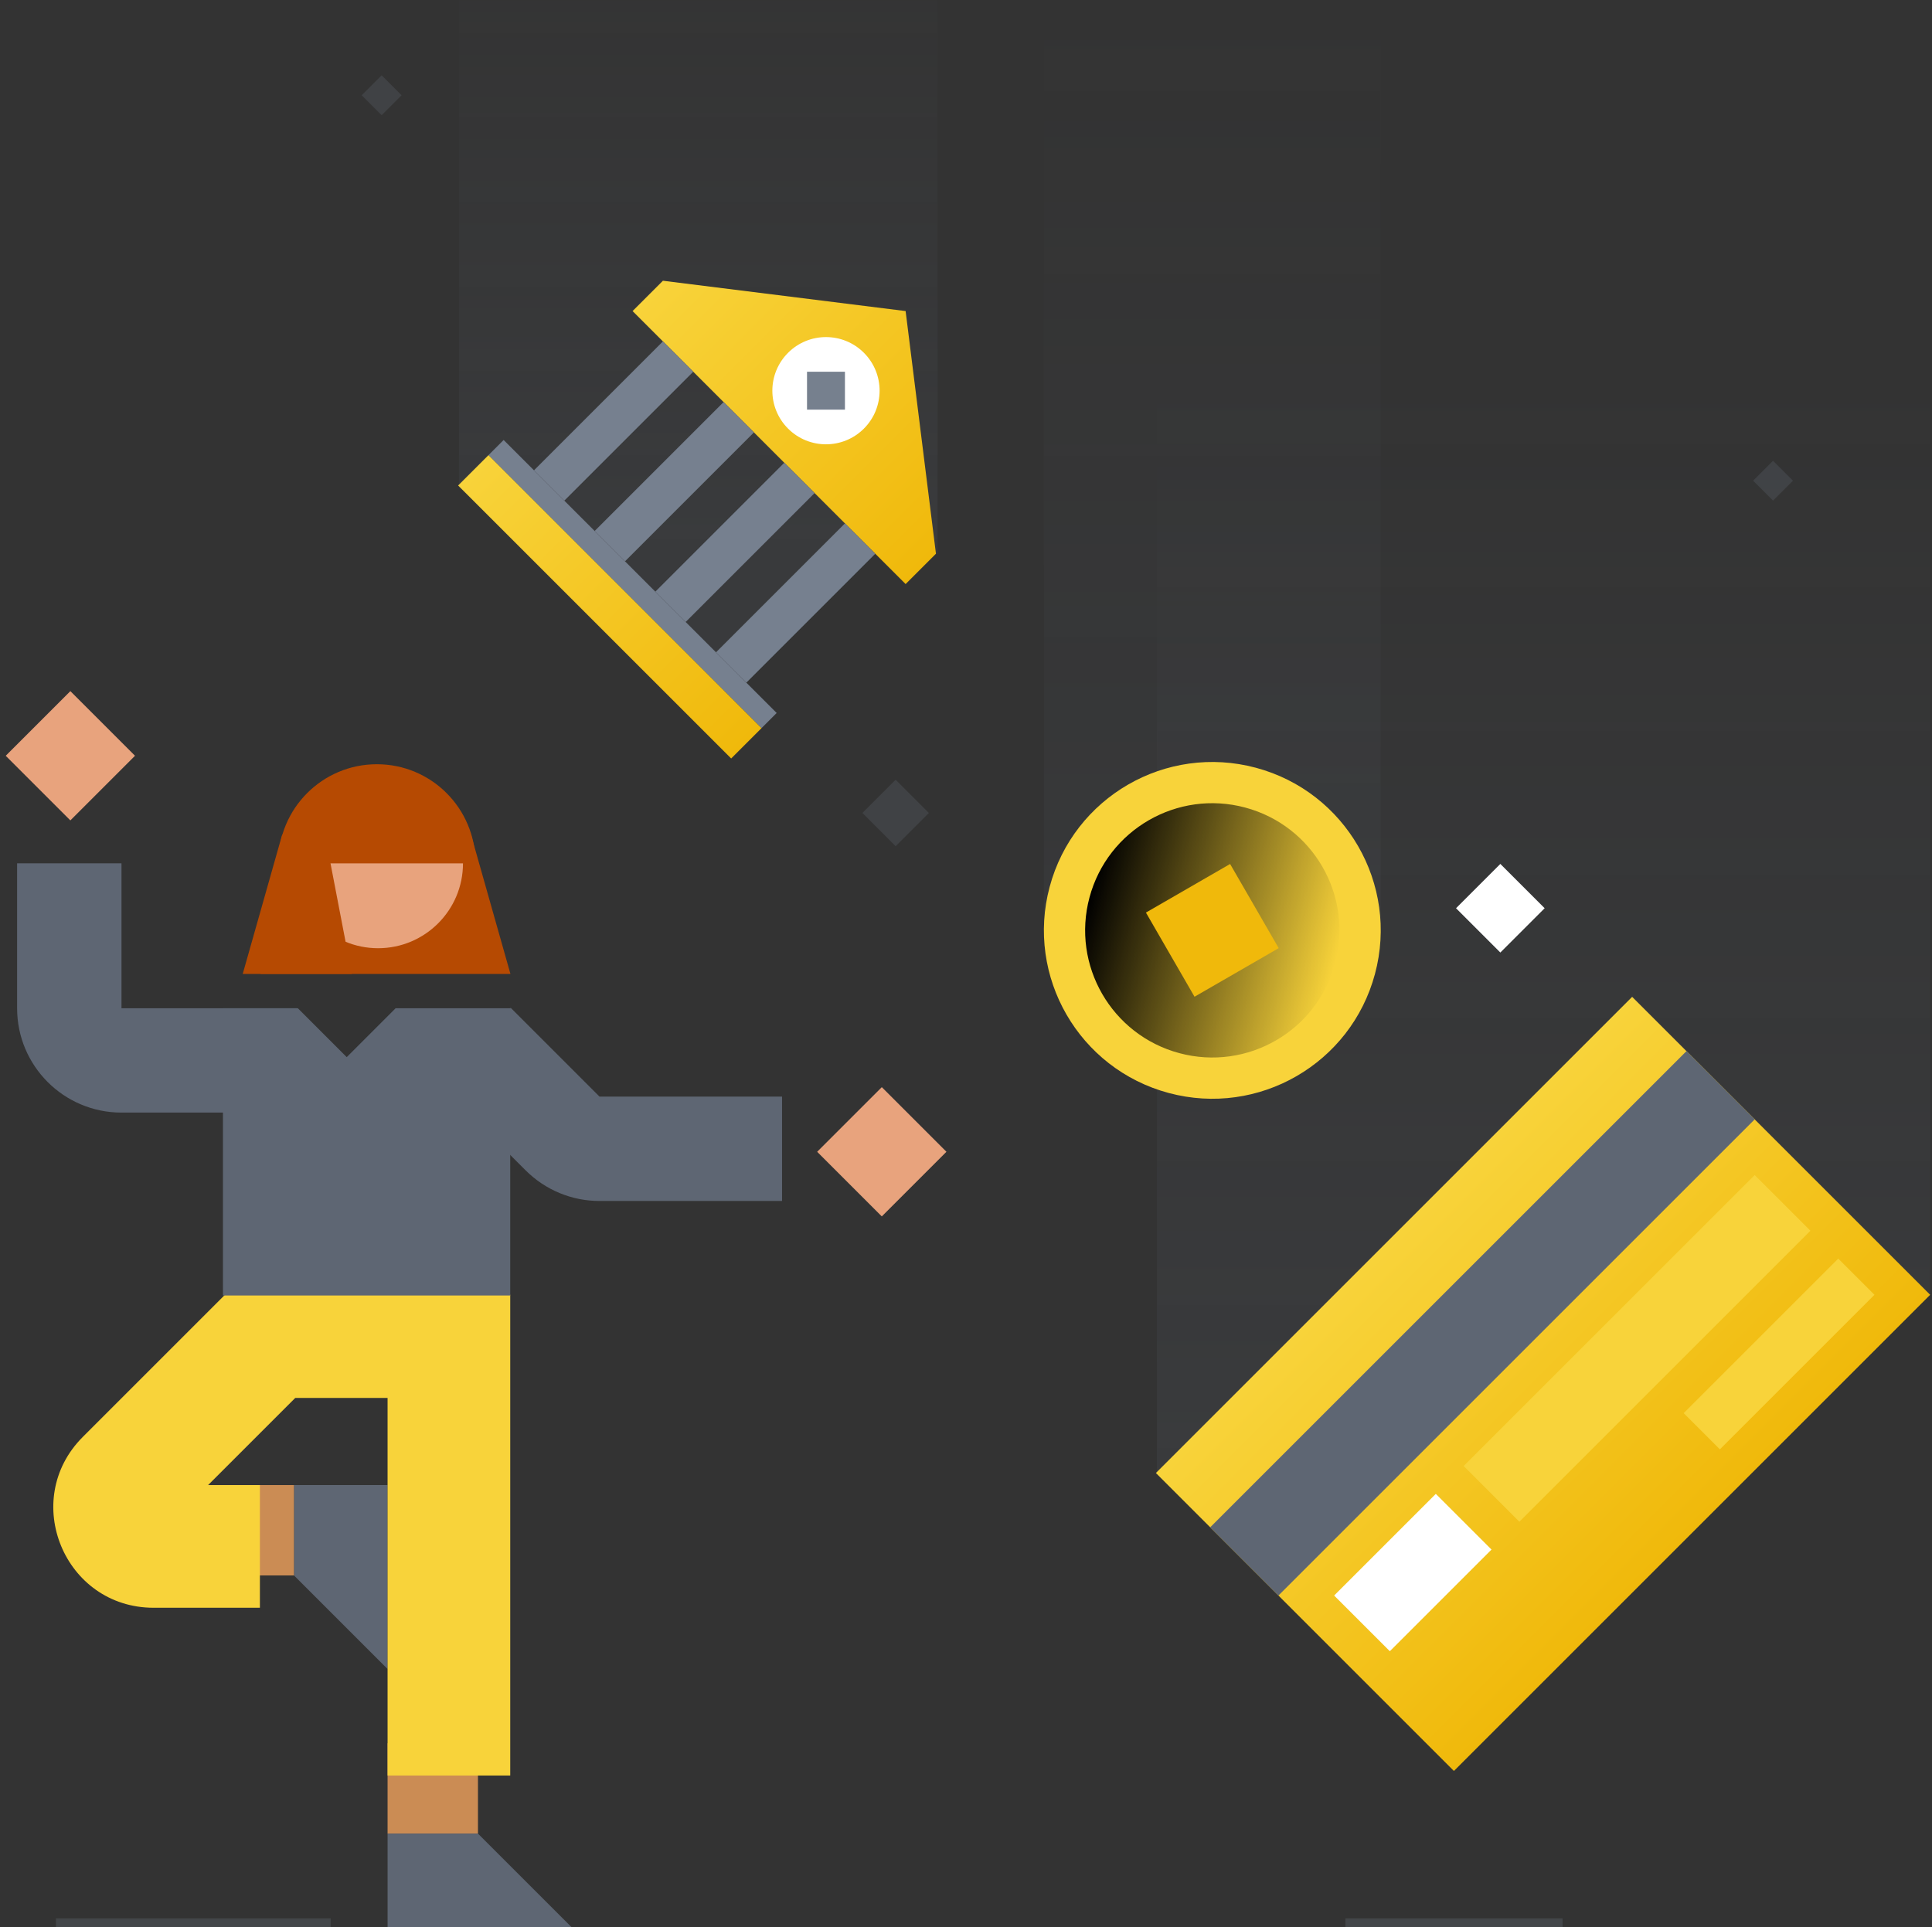 <svg width="436" height="435" viewBox="0 0 436 435" fill="none" xmlns="http://www.w3.org/2000/svg">
<rect x="0" y="0" width="436" height="435" fill="#333333" stroke="none"/>
<g clip-path="url(#clip0_4761_162372)">
<path opacity="0.15" d="M211.587 125L211.587 -21L103.587 -21L103.587 110L161.587 157.5L198.587 121.5L211.587 125Z" fill="url(#paint0_linear_4761_162372)"/>
<path opacity="0.15" d="M435.587 292L435.587 84L261.087 84L261.087 332.5L435.587 292Z" fill="url(#paint1_linear_4761_162372)"/>
<path opacity="0.1" d="M311.587 210L311.587 0L235.587 -3.32207e-06L235.587 210L311.587 210Z" fill="url(#paint2_linear_4761_162372)"/>
<path d="M107.862 413.875L107.862 393.478L87.465 393.478L87.465 413.875L107.862 413.875Z" fill="#CB8C54"/>
<path d="M66.34 335.201L66.34 355.598L87.465 376.723L87.465 335.201L66.34 335.201Z" fill="#5E6673"/>
<path d="M66.34 355.598L45.943 355.598L45.943 335.201L66.34 335.201L66.34 355.598Z" fill="#CB8C54"/>
<path d="M99.849 292.222H56.87V311.162H99.849V292.222Z" fill="#5E6673"/>
<path fill-rule="evenodd" clip-rule="evenodd" d="M46.955 335.213L58.652 335.213L58.652 362.895L34.665 362.895C14.539 362.895 4.459 338.561 18.691 324.33L55.169 287.851L95.114 287.851L95.114 315.533L66.635 315.533L46.955 335.213Z" fill="#F8D33A"/>
<path d="M65.813 188.357H106.283L115.194 219.833H58.782L65.813 188.357Z" fill="#B64A02"/>
<path d="M62.805 194.743C62.805 182.457 72.765 172.498 85.05 172.498C97.336 172.498 107.296 182.457 107.296 194.743L62.805 194.743Z" fill="#B64A02"/>
<path d="M104.483 194.87C104.483 205.45 95.906 214.027 85.325 214.027C74.745 214.027 66.167 205.45 66.167 194.87L104.483 194.87Z" fill="#E8A37D"/>
<path d="M74.56 194.734L63.687 188.357L54.775 219.833H79.383L74.56 194.734Z" fill="#B64A02"/>
<path fill-rule="evenodd" clip-rule="evenodd" d="M115.253 227.484L135.293 247.525L176.487 247.525V271.08L135.293 271.08C129.046 271.08 123.054 268.598 118.637 264.181L98.597 244.14L115.253 227.484Z" fill="#5E6673"/>
<path d="M87.465 413.875L107.862 413.875L128.987 435L87.465 435L87.465 413.875Z" fill="#5E6673"/>
<path fill-rule="evenodd" clip-rule="evenodd" d="M115.146 292.222H87.465V400.762H115.146V292.222Z" fill="#F8D33A"/>
<path fill-rule="evenodd" clip-rule="evenodd" d="M67.007 251.13L27.416 251.13C14.407 251.13 3.861 240.584 3.861 227.575L3.861 194.859L27.416 194.859L27.416 227.575L67.007 227.575L67.007 251.13Z" fill="#5E6673"/>
<path fill-rule="evenodd" clip-rule="evenodd" d="M67.216 227.578L78.246 238.609L89.276 227.578H115.147V292.415H50.31V227.578H67.216Z" fill="#5E6673"/>
<path d="M15.878 156L30.465 170.588L15.878 185.175L1.29 170.588L15.878 156Z" fill="#E8A37D"/>
<path d="M199 245.387L213.587 259.975L199 274.562L184.412 259.975L199 245.387Z" fill="#E8A37D"/>
<rect x="435.587" y="292.254" width="152" height="95.111" transform="rotate(135 435.587 292.254)" fill="url(#paint3_linear_4761_162372)"/>
<rect x="395.989" y="252.656" width="152" height="21.778" transform="rotate(135 395.989 252.656)" fill="#5E6673"/>
<rect x="336.592" y="349.765" width="32.444" height="17.778" transform="rotate(135 336.592 349.765)" fill="white"/>
<rect x="408.56" y="277.797" width="92.889" height="17.778" transform="rotate(135 408.56 277.797)" fill="#F8D33A"/>
<rect x="423.016" y="292.254" width="49.333" height="11.556" transform="rotate(135 423.016 292.254)" fill="#F8D33A"/>
<path d="M283.423 173.295C303.694 178.727 315.724 199.563 310.293 219.835C304.861 240.107 284.024 252.137 263.752 246.705C243.481 241.273 231.45 220.437 236.882 200.165C242.314 179.893 263.151 167.863 283.423 173.295Z" fill="#F8D33A"/>
<g style="mix-blend-mode:soft-light">
<path d="M281.013 182.278C296.321 186.38 305.405 202.115 301.304 217.423C297.202 232.731 281.467 241.815 266.159 237.713C250.851 233.612 241.767 217.877 245.868 202.569C249.97 187.261 265.705 178.176 281.013 182.278Z" fill="url(#paint4_linear_4761_162372)"/>
</g>
<path d="M269.573 224.979L258.605 205.982L277.602 195.014L288.57 214.011L269.573 224.979Z" fill="#F0B90B"/>
<path d="M204.373 70.213L149.601 63.367L142.754 70.213L204.373 131.832L211.219 124.985L204.373 70.213Z" fill="url(#paint5_linear_4761_162372)"/>
<path d="M171.852 164.354L175.276 160.93L113.657 99.312L110.234 102.735L171.852 164.354Z" fill="#76808F"/>
<circle r="12.103" transform="matrix(-0.707 -0.707 -0.707 0.707 186.401 88.186)" fill="white"/>
<rect width="9.682" height="41.15" transform="matrix(-0.707 -0.707 -0.707 0.707 197.527 124.986)" fill="#76808F"/>
<rect width="9.682" height="41.15" transform="matrix(-0.707 -0.707 -0.707 0.707 183.834 111.293)" fill="#76808F"/>
<rect width="9.682" height="41.15" transform="matrix(-0.707 -0.707 -0.707 0.707 170.141 97.6)" fill="#76808F"/>
<rect width="9.682" height="41.15" transform="matrix(-0.707 -0.707 -0.707 0.707 156.448 83.907)" fill="#76808F"/>
<path d="M182.122 92.465L190.68 92.465V83.907L182.122 83.907V92.465Z" fill="#76808E"/>
<path d="M171.852 164.354L165.006 171.2L103.387 109.582L110.233 102.735L171.852 164.354Z" fill="url(#paint6_linear_4761_162372)"/>
<path opacity="0.2" d="M202.125 176L194.625 183.5L202.125 191L209.625 183.5L202.125 176Z" fill="#76808F"/>
<path opacity="0.2" d="M86.125 17L81.625 21.5L86.125 26L90.625 21.5L86.125 17Z" fill="#76808F"/>
<path opacity="0.2" d="M400.125 104L395.625 108.5L400.125 113L404.625 108.5L400.125 104Z" fill="#76808F"/>
<path d="M338.587 195L328.587 205L338.587 215L348.587 205L338.587 195Z" fill="white"/>
<rect opacity="0.25" x="12.625" y="433" width="62" height="2" fill="#76808F"/>
<rect opacity="0.25" x="303.625" y="433" width="49" height="2" fill="#76808F"/>
</g>
<defs>
<linearGradient id="paint0_linear_4761_162372" x1="211.587" y1="124.706" x2="211.587" y2="-21" gradientUnits="userSpaceOnUse">
<stop offset="0.001" stop-color="#5E6673"/>
<stop offset="1" stop-color="#5E6673" stop-opacity="0"/>
</linearGradient>
<linearGradient id="paint1_linear_4761_162372" x1="435.587" y1="332" x2="435.587" y2="84" gradientUnits="userSpaceOnUse">
<stop offset="0.001" stop-color="#5E6673"/>
<stop offset="1" stop-color="#5E6673" stop-opacity="0"/>
</linearGradient>
<linearGradient id="paint2_linear_4761_162372" x1="311.587" y1="210" x2="311.587" y2="0" gradientUnits="userSpaceOnUse">
<stop offset="0.001" stop-color="#5E6673"/>
<stop offset="1" stop-color="#5E6673" stop-opacity="0"/>
</linearGradient>
<linearGradient id="paint3_linear_4761_162372" x1="511.587" y1="292.254" x2="511.587" y2="387.365" gradientUnits="userSpaceOnUse">
<stop stop-color="#F0B90B"/>
<stop offset="1" stop-color="#F8D33A"/>
</linearGradient>
<linearGradient id="paint4_linear_4761_162372" x1="245.868" y1="202.569" x2="301.304" y2="217.423" gradientUnits="userSpaceOnUse">
<stop/>
<stop offset="1" stop-opacity="0"/>
</linearGradient>
<linearGradient id="paint5_linear_4761_162372" x1="219.777" y1="116.427" x2="158.159" y2="54.808" gradientUnits="userSpaceOnUse">
<stop stop-color="#F0B90B"/>
<stop offset="1" stop-color="#F8D33A"/>
</linearGradient>
<linearGradient id="paint6_linear_4761_162372" x1="168.429" y1="167.777" x2="106.81" y2="106.158" gradientUnits="userSpaceOnUse">
<stop stop-color="#F0B90B"/>
<stop offset="1" stop-color="#F8D33A"/>
</linearGradient>
<clipPath id="clip0_4761_162372">
<rect width="435" height="435" fill="white" transform="translate(0.625)"/>
</clipPath>
</defs>
</svg>
